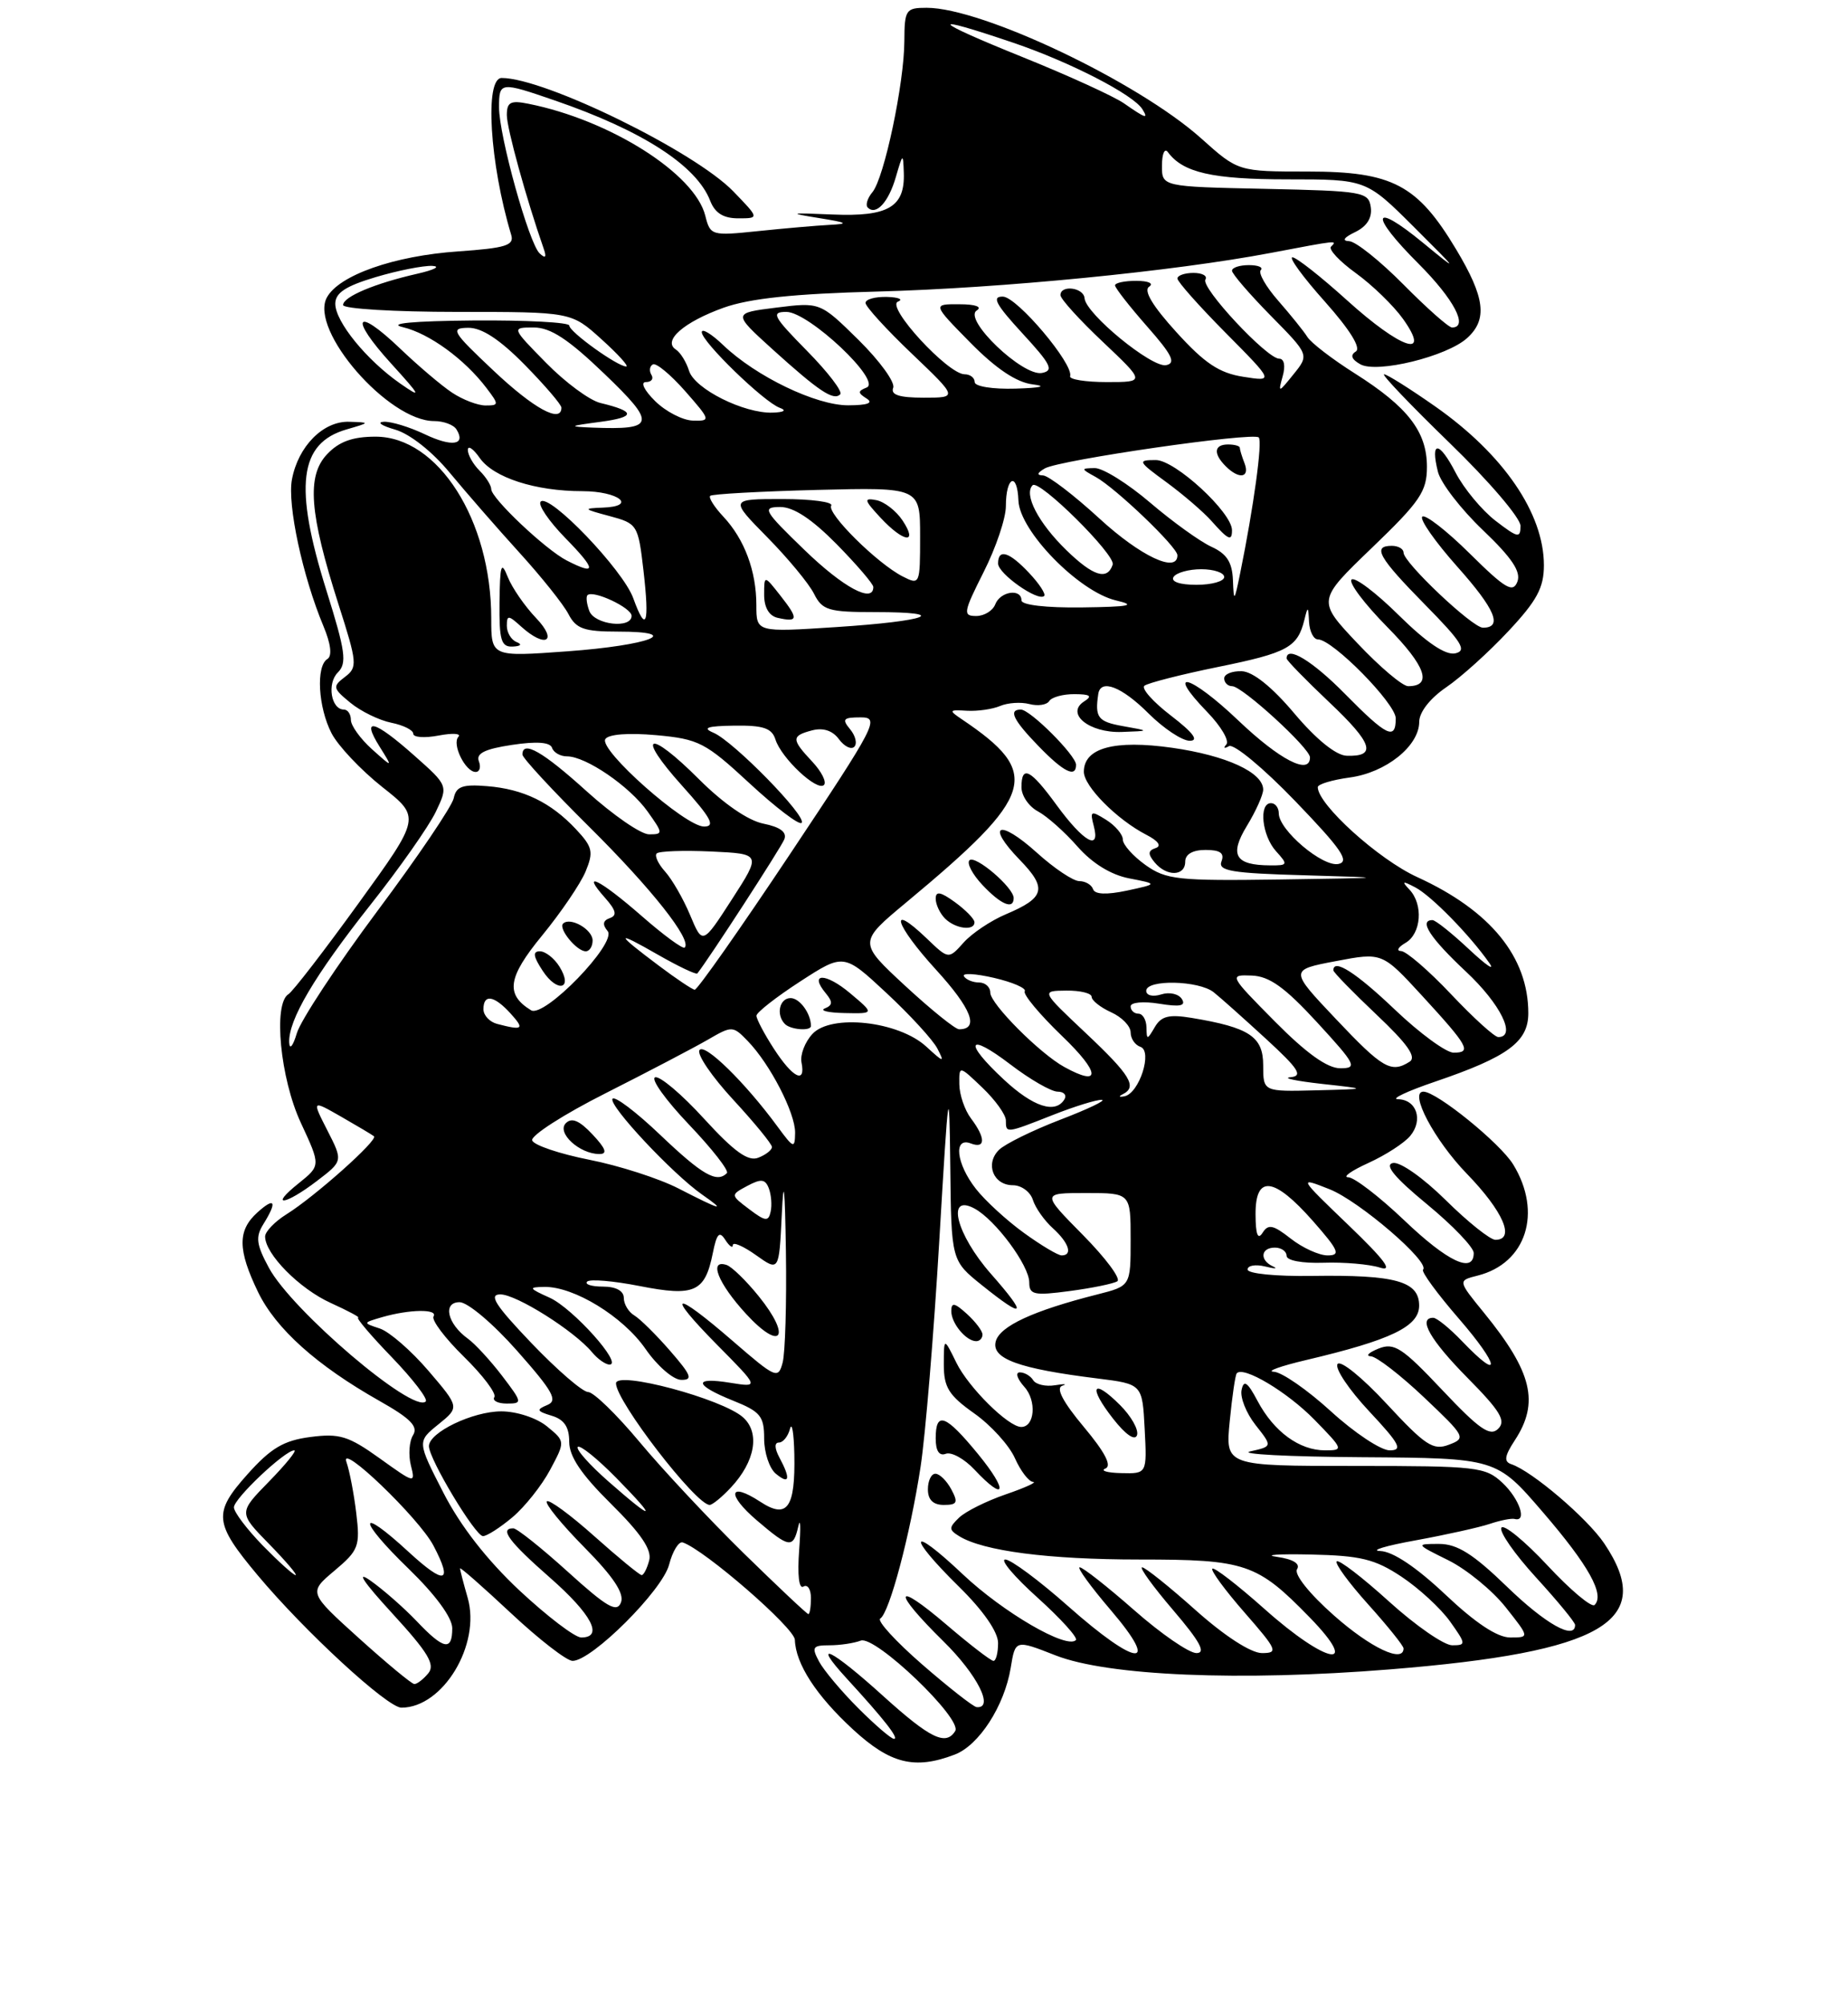<?xml version="1.0" encoding="UTF-8" standalone="no"?>
<!DOCTYPE svg PUBLIC "-//W3C//DTD SVG 1.1//EN" "http://www.w3.org/Graphics/SVG/1.1/DTD/svg11.dtd" >
<svg xmlns="http://www.w3.org/2000/svg" xmlns:xlink="http://www.w3.org/1999/xlink" version="1.1" viewBox="0 0 237 257">
 <g >
 <path fill="currentColor"
d=" M 122.43 225.02 C 125.55 223.84 128.81 218.78 129.62 213.89 C 130.21 210.27 130.21 210.27 135.36 212.29 C 142.09 214.93 159.05 215.64 178.25 214.09 C 205.66 211.88 212.44 207.89 205.74 197.94 C 203.56 194.70 196.47 188.66 193.83 187.78 C 192.84 187.45 192.95 186.73 194.27 184.71 C 197.45 179.86 196.50 175.95 190.32 168.36 C 186.95 164.23 186.95 164.23 189.50 163.59 C 195.74 162.02 197.83 155.51 194.07 149.35 C 192.41 146.62 184.25 140.00 182.55 140.00 C 180.66 140.00 183.95 146.23 188.12 150.53 C 192.79 155.35 194.37 159.00 191.78 159.00 C 191.11 159.00 188.24 156.71 185.40 153.90 C 182.48 151.02 179.54 148.96 178.63 149.15 C 177.51 149.39 178.86 151.02 183.01 154.44 C 186.30 157.15 189.00 159.97 189.00 160.69 C 189.00 163.39 185.67 161.83 180.09 156.50 C 176.91 153.47 173.68 150.99 172.91 150.98 C 172.13 150.97 173.30 150.14 175.50 149.14 C 177.70 148.14 180.11 146.58 180.86 145.67 C 182.55 143.63 181.67 141.01 179.28 140.97 C 178.30 140.96 180.45 139.94 184.07 138.71 C 193.38 135.54 196.00 133.61 196.00 129.94 C 196.00 122.73 191.15 116.78 181.77 112.49 C 176.79 110.22 169.00 103.17 169.00 100.95 C 169.00 100.57 170.84 100.02 173.10 99.71 C 177.73 99.09 182.00 95.68 182.01 92.58 C 182.01 91.33 183.40 89.56 185.46 88.15 C 187.36 86.86 190.95 83.62 193.45 80.94 C 197.10 77.04 198.00 75.38 198.00 72.49 C 198.00 65.84 192.82 58.27 184.07 52.13 C 180.83 49.86 177.88 48.00 177.50 48.00 C 177.13 48.00 180.91 51.96 185.91 56.81 C 190.91 61.65 195.00 66.43 195.00 67.44 C 195.00 69.06 194.66 68.99 191.80 66.79 C 190.04 65.43 187.74 62.66 186.68 60.62 C 184.56 56.52 183.40 56.47 184.41 60.51 C 184.77 61.94 187.36 65.30 190.17 67.98 C 193.90 71.54 195.09 73.32 194.60 74.60 C 194.03 76.08 193.06 75.51 188.49 70.99 C 185.50 68.03 182.76 65.91 182.40 66.26 C 182.05 66.62 184.07 69.50 186.89 72.67 C 191.76 78.13 192.76 80.50 190.18 80.50 C 188.83 80.50 180.00 72.15 180.00 70.87 C 180.00 70.39 179.32 70.00 178.50 70.00 C 175.95 70.00 176.79 71.48 182.75 77.54 C 187.49 82.35 188.17 83.45 186.63 83.79 C 185.39 84.06 182.96 82.42 179.40 78.91 C 176.46 76.00 173.73 73.94 173.33 74.33 C 172.94 74.73 175.01 77.47 177.93 80.43 C 182.85 85.41 183.76 88.00 180.59 88.00 C 179.87 88.00 176.95 85.53 174.10 82.51 C 168.91 77.02 168.91 77.02 175.95 70.25 C 182.12 64.32 183.00 63.03 183.00 59.87 C 183.00 55.36 180.56 52.20 173.77 47.90 C 170.87 46.07 168.13 43.96 167.67 43.22 C 167.21 42.48 165.53 40.40 163.94 38.58 C 162.35 36.77 161.34 35.00 161.69 34.64 C 162.04 34.29 161.36 34.00 160.17 34.00 C 158.97 34.00 158.00 34.32 158.00 34.72 C 158.00 35.11 160.23 37.70 162.95 40.47 C 167.91 45.50 167.91 45.50 165.89 48.00 C 163.95 50.41 163.90 50.42 164.50 48.25 C 164.88 46.91 164.69 46.00 164.05 46.00 C 162.48 46.00 153.96 36.87 154.59 35.85 C 154.88 35.38 154.19 35.00 153.06 35.00 C 151.93 35.00 151.00 35.33 151.00 35.72 C 151.00 36.12 153.79 39.26 157.19 42.69 C 163.38 48.94 163.38 48.94 159.44 48.32 C 156.36 47.84 154.49 46.59 150.87 42.60 C 147.83 39.26 146.62 37.25 147.37 36.77 C 148.00 36.35 147.29 36.02 145.75 36.02 C 144.24 36.01 143.00 36.27 143.00 36.60 C 143.00 36.92 144.85 39.29 147.10 41.85 C 150.32 45.50 150.85 46.57 149.55 46.83 C 147.73 47.20 139.24 40.24 139.09 38.25 C 138.99 36.87 136.00 36.49 136.00 37.85 C 136.00 38.33 138.45 41.03 141.44 43.85 C 146.88 49.00 146.88 49.00 141.94 49.00 C 139.22 49.00 137.11 48.66 137.24 48.25 C 137.72 46.71 130.44 38.08 128.62 38.04 C 127.15 38.01 127.69 39.02 131.11 42.74 C 134.79 46.73 135.19 47.53 133.63 47.83 C 131.17 48.31 123.48 40.95 125.26 39.82 C 126.00 39.35 125.12 39.02 123.04 39.02 C 119.58 39.00 119.58 39.00 124.45 43.95 C 127.72 47.27 130.34 49.03 132.41 49.29 C 134.34 49.53 133.52 49.74 130.25 49.84 C 127.31 49.93 125.00 49.56 125.00 49.00 C 125.00 48.45 124.42 48.00 123.71 48.00 C 121.57 48.00 113.59 39.32 115.15 38.69 C 115.89 38.40 115.26 38.12 113.75 38.08 C 112.24 38.04 111.00 38.38 111.00 38.85 C 111.00 39.31 113.67 42.24 116.93 45.35 C 122.85 51.00 122.85 51.00 118.46 51.00 C 115.32 51.00 114.20 50.64 114.55 49.73 C 114.82 49.03 112.82 46.28 110.11 43.60 C 105.18 38.75 105.18 38.75 99.56 39.45 C 93.95 40.15 93.95 40.15 99.11 44.83 C 105.05 50.20 106.90 51.43 107.76 50.57 C 108.10 50.23 106.17 47.71 103.48 44.98 C 99.14 40.57 98.84 40.00 100.85 40.00 C 103.72 40.00 113.16 48.90 111.14 49.70 C 109.99 50.16 109.99 50.38 111.14 51.11 C 112.05 51.68 111.27 51.97 108.80 51.98 C 104.67 52.00 96.96 48.29 92.75 44.26 C 91.24 42.81 90.00 42.07 90.00 42.60 C 90.00 43.83 97.98 51.57 100.00 52.30 C 100.92 52.63 100.57 52.87 99.09 52.92 C 95.41 53.04 89.09 49.88 88.37 47.56 C 88.02 46.43 87.26 45.20 86.68 44.83 C 84.94 43.71 87.69 41.30 92.81 39.46 C 96.15 38.27 101.81 37.67 112.50 37.39 C 128.37 36.97 150.52 34.80 163.00 32.43 C 171.63 30.79 171.54 30.80 170.70 31.63 C 170.35 31.98 171.79 33.52 173.90 35.04 C 176.01 36.57 178.73 39.21 179.94 40.91 C 183.63 46.10 179.67 44.77 172.74 38.50 C 169.39 35.47 166.25 33.00 165.75 33.00 C 165.25 33.00 167.12 35.56 169.92 38.69 C 173.13 42.30 174.58 44.64 173.88 45.08 C 173.13 45.54 173.32 46.08 174.46 46.72 C 176.59 47.91 185.55 45.72 188.15 43.36 C 190.80 40.97 190.45 38.16 186.75 31.99 C 181.77 23.68 178.58 22.00 167.75 22.00 C 158.79 22.00 158.79 22.00 154.05 17.75 C 145.95 10.50 125.98 1.00 118.84 1.00 C 116.17 1.00 116.00 1.25 115.98 5.25 C 115.96 10.71 113.40 22.81 111.89 24.64 C 111.24 25.41 110.97 26.31 111.29 26.62 C 112.35 27.68 113.96 25.93 114.89 22.70 C 115.79 19.62 115.82 19.60 115.91 22.18 C 116.06 26.55 113.90 27.81 106.79 27.51 C 101.22 27.27 101.01 27.32 105.00 27.96 C 108.69 28.55 108.94 28.71 106.40 28.84 C 104.69 28.93 100.55 29.29 97.20 29.64 C 91.24 30.26 91.09 30.21 90.45 27.66 C 89.10 22.27 78.25 15.40 67.78 13.31 C 65.47 12.84 65.00 13.10 65.00 14.77 C 65.00 16.46 67.50 25.51 69.72 31.87 C 70.12 33.00 69.96 33.20 69.21 32.50 C 67.84 31.23 64.00 17.44 64.00 13.77 C 64.00 10.48 64.14 10.47 71.14 12.88 C 82.37 16.74 89.34 21.24 91.08 25.75 C 91.69 27.32 92.77 28.00 94.67 28.00 C 97.39 28.00 97.39 28.00 94.04 24.54 C 89.06 19.40 69.86 10.00 64.34 10.00 C 62.13 10.00 62.80 20.96 65.56 30.12 C 65.97 31.47 64.88 31.81 58.78 32.24 C 50.55 32.80 43.44 35.30 41.91 38.17 C 39.67 42.35 49.80 54.00 55.67 54.00 C 56.89 54.00 58.18 54.48 58.54 55.07 C 59.79 57.08 57.97 57.36 54.45 55.68 C 52.52 54.76 50.16 54.04 49.22 54.09 C 48.27 54.14 48.94 54.60 50.69 55.10 C 52.57 55.65 55.46 57.93 57.69 60.64 C 59.79 63.17 63.80 67.78 66.61 70.87 C 69.43 73.97 72.26 77.51 72.90 78.75 C 73.88 80.64 74.89 81.00 79.24 81.00 C 87.84 81.00 83.33 82.76 72.75 83.53 C 63.00 84.24 63.00 84.24 63.00 79.30 C 63.00 66.70 56.18 56.00 48.16 56.00 C 45.22 56.00 43.48 56.63 41.95 58.25 C 39.31 61.04 39.67 65.79 43.41 77.50 C 45.82 85.03 45.87 85.58 44.24 86.81 C 42.62 88.04 42.67 88.27 44.94 90.13 C 46.28 91.23 48.64 92.38 50.19 92.69 C 51.73 93.00 53.00 93.63 53.00 94.10 C 53.00 94.57 54.46 94.67 56.25 94.33 C 58.04 93.99 59.18 94.06 58.79 94.49 C 57.92 95.42 59.68 99.00 61.00 99.00 C 61.52 99.00 61.70 98.38 61.41 97.62 C 61.03 96.62 62.19 96.05 65.66 95.53 C 68.83 95.05 70.56 95.18 70.80 95.91 C 71.00 96.51 71.86 97.00 72.72 97.00 C 75.14 97.00 80.75 100.84 83.05 104.07 C 85.05 106.88 85.06 107.00 83.24 107.00 C 82.19 107.00 78.61 104.52 75.26 101.50 C 69.62 96.39 67.00 94.89 67.00 96.77 C 67.00 97.20 70.85 101.36 75.55 106.02 C 83.54 113.94 88.78 120.56 87.81 121.52 C 87.58 121.75 85.10 119.93 82.29 117.47 C 76.91 112.77 74.36 111.51 77.60 115.15 C 79.01 116.74 79.17 117.41 78.21 117.74 C 77.31 118.06 77.23 118.57 77.93 119.41 C 79.17 120.92 69.79 130.61 68.10 129.56 C 64.79 127.52 65.11 125.35 69.52 119.98 C 71.94 117.03 74.45 113.33 75.10 111.77 C 76.14 109.25 76.00 108.63 73.89 106.37 C 70.66 102.91 67.12 101.19 62.46 100.82 C 59.32 100.56 58.50 100.86 58.19 102.36 C 57.98 103.39 53.57 109.91 48.38 116.86 C 43.20 123.81 38.56 130.85 38.07 132.50 C 37.58 134.15 37.14 134.69 37.09 133.71 C 36.95 130.85 40.32 125.13 47.54 116.00 C 51.24 111.33 54.99 105.98 55.88 104.13 C 57.49 100.76 57.49 100.76 53.11 96.88 C 47.99 92.33 46.26 91.89 48.68 95.75 C 50.40 98.50 50.40 98.50 47.70 96.08 C 46.21 94.74 45.00 93.05 45.00 92.33 C 45.00 91.60 44.60 91.00 44.11 91.00 C 42.46 91.00 41.91 87.66 43.32 86.25 C 44.52 85.05 44.31 83.54 41.86 75.72 C 37.67 62.35 38.35 56.84 44.42 55.08 C 47.50 54.18 47.50 54.18 44.79 54.09 C 41.46 53.98 38.24 57.22 37.44 61.49 C 36.83 64.71 38.81 73.91 41.48 80.30 C 42.43 82.57 42.62 84.12 41.99 84.51 C 40.50 85.42 40.80 90.71 42.52 94.04 C 43.36 95.66 46.28 98.75 49.00 100.91 C 53.96 104.82 53.96 104.82 45.97 115.86 C 41.58 121.93 37.54 127.17 36.99 127.50 C 35.01 128.73 35.94 138.32 38.58 143.99 C 41.13 149.48 41.13 149.48 38.32 151.74 C 34.42 154.85 36.53 154.60 40.65 151.45 C 43.99 148.90 43.99 148.90 41.99 144.98 C 39.99 141.06 39.99 141.06 43.75 143.21 C 45.81 144.39 47.71 145.52 47.96 145.72 C 48.54 146.18 40.40 153.44 36.75 155.72 C 35.24 156.66 34.00 157.95 34.00 158.58 C 34.00 160.82 38.40 165.28 42.42 167.10 C 44.66 168.12 46.25 168.97 45.93 168.98 C 45.62 168.99 47.57 171.29 50.27 174.08 C 52.96 176.88 54.91 179.42 54.60 179.73 C 53.00 181.33 37.43 168.07 34.48 162.58 C 32.87 159.60 32.75 158.64 33.77 157.00 C 35.59 154.08 35.27 153.45 33.00 155.50 C 30.45 157.81 30.48 160.28 33.09 165.69 C 35.38 170.42 40.63 175.12 48.68 179.67 C 52.63 181.90 53.66 182.94 52.98 184.04 C 52.48 184.83 52.36 186.58 52.69 187.91 C 53.29 190.29 53.21 190.27 48.70 187.03 C 44.68 184.15 43.54 183.80 39.79 184.29 C 36.37 184.74 34.74 185.71 31.73 189.08 C 27.31 194.03 27.44 195.31 33.03 202.00 C 39.04 209.19 49.68 219.00 51.48 219.00 C 56.81 219.00 61.69 210.91 59.98 204.92 C 59.44 203.04 59.00 201.35 59.00 201.14 C 59.00 200.94 61.94 203.52 65.54 206.89 C 69.13 210.25 72.68 213.00 73.43 213.00 C 75.89 213.00 84.95 203.97 85.81 200.66 C 86.26 198.92 87.05 197.64 87.56 197.81 C 90.34 198.74 101.89 208.76 101.94 210.30 C 102.04 213.39 104.67 217.44 109.40 221.80 C 114.18 226.20 117.30 226.98 122.43 225.02 Z  M 71.74 123.95 C 71.07 122.88 69.94 122.00 69.24 122.00 C 68.29 122.00 68.38 122.65 69.59 124.49 C 71.48 127.39 73.56 126.87 71.74 123.95 Z  M 76.00 120.61 C 76.00 119.19 73.12 117.55 72.21 118.45 C 71.58 119.09 73.96 122.00 75.12 122.00 C 75.61 122.00 76.00 121.37 76.00 120.61 Z  M 66.25 82.34 C 65.56 82.06 65.00 81.13 65.00 80.26 C 65.00 78.86 65.20 78.87 66.83 80.35 C 69.97 83.19 71.61 82.25 68.74 79.25 C 67.30 77.74 65.67 75.38 65.12 74.00 C 64.28 71.89 64.12 72.39 64.06 77.25 C 64.01 82.11 64.27 82.99 65.75 82.92 C 66.80 82.87 67.00 82.64 66.25 82.34 Z  M 110.08 219.08 C 107.92 216.92 105.65 214.22 105.04 213.08 C 104.06 211.24 104.21 211.00 106.38 211.00 C 107.73 211.00 109.53 210.73 110.39 210.40 C 112.24 209.70 123.47 220.44 122.50 222.00 C 121.30 223.93 119.29 222.95 113.26 217.50 C 106.56 211.43 103.93 210.17 108.58 215.25 C 113.41 220.51 115.35 223.00 114.65 223.00 C 114.29 223.00 112.23 221.23 110.08 219.08 Z  M 118.28 213.47 C 114.87 210.50 112.44 207.85 112.89 207.57 C 114.07 206.84 116.73 196.81 118.06 188.12 C 118.68 184.07 119.76 171.02 120.46 159.12 C 121.65 138.95 121.74 138.31 121.87 149.58 C 122.00 161.67 122.00 161.67 125.94 164.83 C 131.47 169.27 131.85 168.78 127.08 163.36 C 122.64 158.31 121.30 153.02 124.96 154.98 C 127.64 156.41 132.00 162.29 132.00 164.47 C 132.00 166.05 132.62 166.18 137.19 165.57 C 140.05 165.19 142.79 164.63 143.29 164.32 C 143.79 164.01 141.80 161.34 138.88 158.38 C 133.57 153.00 133.57 153.00 139.28 153.00 C 145.00 153.00 145.00 153.00 145.00 158.96 C 145.00 164.92 145.00 164.92 140.75 166.00 C 132.52 168.08 128.22 170.07 127.70 172.03 C 127.12 174.25 130.64 175.53 140.73 176.78 C 146.50 177.50 146.50 177.50 146.80 183.25 C 147.10 189.00 147.10 189.00 143.80 188.92 C 141.98 188.88 141.07 188.61 141.77 188.33 C 142.62 187.99 141.71 186.24 138.99 182.99 C 136.33 179.81 135.38 178.01 136.22 177.72 C 136.93 177.49 136.52 177.45 135.31 177.65 C 134.11 177.85 132.84 177.56 132.50 177.00 C 132.16 176.45 131.39 176.00 130.79 176.00 C 130.18 176.00 130.45 176.83 131.37 177.86 C 132.97 179.63 132.71 183.00 130.97 183.00 C 129.32 183.00 124.23 177.96 122.66 174.78 C 121.05 171.50 121.05 171.50 121.04 175.00 C 121.04 177.93 121.68 178.95 124.94 181.26 C 127.08 182.77 129.43 185.36 130.16 187.01 C 130.89 188.65 131.94 190.02 132.49 190.05 C 133.05 190.07 131.47 190.79 129.00 191.64 C 126.53 192.49 123.83 193.83 123.00 194.63 C 121.67 195.91 121.67 196.18 123.00 197.00 C 126.08 198.91 134.45 200.00 146.10 200.00 C 159.77 200.00 161.21 200.49 167.96 207.42 C 174.64 214.29 170.16 213.47 162.20 206.37 C 158.74 203.29 155.72 200.95 155.48 201.18 C 155.25 201.41 157.11 203.94 159.61 206.80 C 163.81 211.61 163.98 212.00 161.83 212.00 C 160.42 211.99 157.05 209.81 153.34 206.50 C 149.95 203.47 146.86 201.00 146.47 201.00 C 146.08 201.00 147.87 203.47 150.46 206.50 C 153.91 210.54 154.70 212.00 153.44 212.00 C 152.49 212.00 148.90 209.53 145.46 206.50 C 142.01 203.47 138.87 201.00 138.47 201.00 C 138.08 201.00 139.87 203.47 142.46 206.50 C 148.94 214.09 145.80 213.80 137.00 206.00 C 133.28 202.70 129.64 200.00 128.93 200.00 C 128.21 200.00 130.07 202.20 133.06 204.89 C 136.05 207.59 138.26 210.03 137.98 210.33 C 136.82 211.54 128.65 206.78 123.48 201.90 C 116.62 195.41 116.20 196.81 123.00 203.50 C 126.11 206.56 128.00 209.29 128.00 210.71 C 128.00 211.97 127.73 213.00 127.41 213.00 C 127.08 213.00 124.38 210.92 121.41 208.38 C 114.61 202.57 114.35 203.95 121.00 210.50 C 125.35 214.78 127.54 219.14 125.25 218.93 C 124.84 218.90 121.70 216.44 118.28 213.47 Z  M 122.00 191.00 C 121.41 189.90 120.50 189.00 119.96 189.00 C 119.43 189.00 119.00 189.90 119.00 191.00 C 119.00 192.34 119.67 193.00 121.04 193.00 C 122.76 193.00 122.91 192.70 122.00 191.00 Z  M 125.45 186.50 C 121.26 181.39 120.00 180.92 120.00 184.47 C 120.00 186.08 120.45 186.76 121.30 186.44 C 122.01 186.17 123.67 187.08 124.97 188.47 C 128.99 192.75 129.35 191.27 125.45 186.50 Z  M 143.65 180.20 C 140.10 176.65 139.51 177.80 142.75 181.94 C 144.36 184.00 145.56 184.82 145.82 184.05 C 146.05 183.35 145.07 181.62 143.65 180.20 Z  M 126.00 171.15 C 126.00 170.69 125.10 169.50 124.00 168.50 C 122.41 167.06 122.00 166.99 122.00 168.15 C 122.00 169.71 123.90 172.00 125.20 172.00 C 125.64 172.00 126.00 171.62 126.00 171.15 Z  M 46.03 210.09 C 39.56 204.24 39.56 204.24 42.90 201.43 C 46.00 198.82 46.20 198.30 45.69 194.06 C 45.39 191.55 44.82 188.60 44.43 187.50 C 43.47 184.83 53.71 194.66 55.58 198.20 C 58.13 203.05 57.08 203.33 52.42 199.04 C 45.81 192.94 45.81 194.81 52.43 201.21 C 55.86 204.54 58.00 207.46 58.00 208.81 C 58.00 211.78 56.91 211.57 53.44 207.91 C 51.82 206.21 49.15 203.86 47.50 202.70 C 45.59 201.36 46.61 202.88 50.29 206.89 C 54.92 211.94 55.85 213.48 54.92 214.60 C 54.28 215.37 53.47 215.99 53.13 215.97 C 52.78 215.95 49.59 213.30 46.03 210.09 Z  M 171.08 207.18 C 167.93 204.40 165.94 201.90 166.34 201.25 C 166.79 200.54 165.85 199.96 163.77 199.66 C 161.97 199.41 163.92 199.27 168.09 199.36 C 174.49 199.50 176.32 199.94 179.73 202.20 C 181.96 203.68 184.76 206.26 185.96 207.94 C 188.03 210.85 188.04 211.00 186.24 211.00 C 185.19 211.00 181.54 208.47 178.13 205.38 C 174.71 202.28 171.70 199.97 171.43 200.24 C 171.16 200.50 172.98 202.99 175.47 205.76 C 177.96 208.53 180.00 211.07 180.00 211.40 C 180.00 213.33 175.78 211.34 171.08 207.18 Z  M 66.63 203.98 C 62.42 200.03 59.04 195.69 56.85 191.41 C 53.50 184.87 53.50 184.87 56.22 182.67 C 58.94 180.47 58.94 180.47 54.94 175.79 C 52.74 173.22 49.94 170.79 48.72 170.38 C 46.51 169.65 46.51 169.65 49.00 168.92 C 52.54 167.90 56.21 167.85 55.60 168.83 C 55.32 169.29 57.07 171.62 59.50 174.00 C 61.93 176.38 63.68 178.71 63.40 179.17 C 63.11 179.62 63.83 180.00 64.99 180.00 C 67.03 180.00 67.00 179.87 64.39 176.44 C 62.90 174.49 60.93 172.35 60.02 171.69 C 57.37 169.78 56.73 167.00 58.94 167.00 C 59.98 167.00 63.26 169.77 66.33 173.25 C 70.93 178.45 71.58 179.62 70.18 180.19 C 68.75 180.78 68.83 180.98 70.75 181.56 C 72.35 182.04 73.00 183.00 73.00 184.90 C 73.00 186.80 74.55 189.09 78.38 192.88 C 82.18 196.64 83.62 198.75 83.26 200.10 C 82.99 201.14 82.55 202.00 82.29 202.00 C 82.03 202.00 79.30 199.76 76.23 197.02 C 73.15 194.27 70.41 192.26 70.13 192.54 C 69.85 192.82 72.02 195.48 74.95 198.45 C 78.66 202.20 80.08 204.35 79.64 205.50 C 79.12 206.86 77.86 206.14 72.83 201.58 C 69.44 198.51 66.29 196.00 65.83 196.00 C 64.00 196.00 65.28 197.72 70.51 202.31 C 75.89 207.03 77.45 210.00 74.54 210.00 C 73.73 210.00 70.18 207.29 66.63 203.98 Z  M 65.72 194.58 C 67.30 193.25 69.48 190.51 70.55 188.50 C 72.50 184.85 72.50 184.85 70.14 182.92 C 68.82 181.84 66.25 181.00 64.29 181.00 C 60.62 181.00 54.99 183.71 55.01 185.47 C 55.02 187.13 60.96 197.00 61.94 197.00 C 62.44 197.00 64.14 195.91 65.72 194.58 Z  M 185.37 204.50 C 181.65 200.99 178.64 198.97 177.02 198.91 C 175.64 198.86 177.68 198.24 181.56 197.54 C 185.45 196.83 189.72 195.88 191.06 195.43 C 192.40 194.98 193.84 194.69 194.25 194.80 C 195.89 195.23 194.87 192.22 192.69 190.17 C 190.50 188.12 189.44 188.00 173.76 188.00 C 157.14 188.00 157.14 188.00 157.71 182.25 C 158.02 179.09 158.42 176.33 158.61 176.12 C 159.45 175.14 165.09 178.51 168.56 182.06 C 172.30 185.89 172.34 186.00 169.93 186.00 C 166.64 186.00 163.38 183.61 161.29 179.69 C 159.99 177.23 159.51 176.90 159.23 178.25 C 159.02 179.21 159.83 181.24 161.02 182.75 C 163.19 185.50 163.19 185.50 160.35 186.13 C 158.78 186.48 165.24 186.82 174.70 186.88 C 191.91 187.00 191.91 187.00 197.86 193.92 C 203.74 200.75 205.83 204.51 204.50 205.83 C 204.12 206.20 201.40 203.92 198.46 200.76 C 195.51 197.60 192.85 195.43 192.55 195.92 C 192.24 196.42 194.24 199.29 196.99 202.30 C 199.75 205.32 202.00 208.05 202.00 208.39 C 202.00 210.40 198.20 208.27 193.28 203.50 C 188.92 199.28 186.89 198.00 184.55 198.00 C 181.53 198.00 181.54 198.02 185.75 200.10 C 188.08 201.26 191.38 203.96 193.08 206.10 C 196.17 210.00 196.17 210.00 193.68 210.00 C 192.02 210.00 189.22 208.14 185.37 204.50 Z  M 95.32 199.14 C 90.91 194.81 84.92 188.41 82.00 184.90 C 79.08 181.40 76.12 178.52 75.42 178.52 C 74.71 178.51 71.45 175.69 68.16 172.25 C 63.51 167.38 62.63 166.00 64.17 166.00 C 66.23 166.00 73.67 170.69 75.93 173.42 C 76.65 174.29 77.66 175.00 78.17 175.00 C 79.94 175.00 73.47 167.78 70.50 166.43 C 67.81 165.22 67.73 165.07 69.79 165.04 C 73.60 164.97 79.91 168.84 82.79 173.00 C 84.28 175.16 86.33 176.94 87.35 176.96 C 88.90 176.99 88.67 176.38 85.95 173.25 C 84.16 171.19 82.09 169.14 81.35 168.70 C 80.61 168.26 80.00 167.25 80.00 166.45 C 80.00 165.55 79.00 165.00 77.33 165.00 C 75.87 165.00 74.95 164.71 75.30 164.36 C 75.65 164.01 78.68 164.27 82.04 164.93 C 89.06 166.31 90.41 165.71 91.41 160.73 C 91.92 158.19 92.26 157.82 93.01 159.00 C 93.54 159.82 93.98 160.13 93.98 159.68 C 93.99 159.23 95.33 159.81 96.96 160.97 C 99.91 163.07 99.91 163.07 100.26 155.79 C 100.50 150.70 100.66 152.13 100.79 160.50 C 100.89 167.10 100.70 173.51 100.37 174.75 C 99.80 176.89 99.50 176.76 94.00 172.00 C 86.35 165.37 85.22 165.63 91.97 172.47 C 97.37 177.93 97.37 177.93 93.68 177.34 C 88.85 176.55 89.00 177.61 94.00 179.62 C 97.52 181.03 98.00 181.61 98.00 184.49 C 98.00 186.28 98.67 188.32 99.50 189.00 C 101.25 190.45 101.43 189.67 99.96 186.93 C 99.33 185.75 99.30 185.00 99.89 185.00 C 100.42 185.00 101.06 184.21 101.31 183.25 C 101.56 182.29 101.81 183.75 101.87 186.50 C 102.01 193.41 100.96 194.86 97.50 192.59 C 93.46 189.95 93.15 191.64 97.06 194.98 C 101.24 198.55 101.72 198.62 102.38 195.75 C 102.66 194.51 102.71 195.88 102.49 198.78 C 102.25 201.99 102.46 203.83 103.04 203.47 C 103.57 203.15 104.00 203.81 104.00 204.94 C 104.00 206.07 103.85 207.00 103.67 207.00 C 103.49 207.00 99.74 203.46 95.32 199.14 Z  M 93.75 190.75 C 96.85 187.43 97.49 183.75 95.31 181.78 C 92.68 179.40 79.00 175.74 79.00 177.41 C 79.00 179.69 89.26 193.00 91.01 193.00 C 91.36 193.00 92.60 191.99 93.75 190.75 Z  M 97.30 166.23 C 95.70 164.25 93.85 162.45 93.19 162.23 C 90.84 161.45 92.08 164.58 95.67 168.49 C 100.20 173.42 101.57 171.51 97.30 166.23 Z  M 33.70 198.21 C 31.67 196.12 30.00 193.92 30.00 193.31 C 30.00 192.18 36.54 186.00 37.74 186.00 C 38.11 186.00 36.65 187.80 34.50 190.00 C 30.59 194.00 30.59 194.00 34.50 198.00 C 36.65 200.20 38.18 202.00 37.91 202.00 C 37.63 202.00 35.74 200.29 33.70 198.21 Z  M 78.04 190.00 C 75.59 187.85 73.82 185.85 74.10 185.56 C 74.39 185.28 76.60 187.06 79.02 189.52 C 84.42 195.02 83.99 195.23 78.04 190.00 Z  M 170.69 181.00 C 167.68 178.25 164.38 175.96 163.36 175.92 C 162.34 175.87 164.20 175.20 167.50 174.42 C 178.40 171.85 182.00 170.12 182.00 167.44 C 182.00 164.31 178.98 163.47 168.25 163.63 C 163.65 163.70 160.00 163.34 160.00 162.81 C 160.00 162.29 161.01 162.12 162.25 162.42 C 163.49 162.73 163.94 162.72 163.25 162.41 C 161.51 161.61 161.68 160.00 163.50 160.00 C 164.32 160.00 165.00 160.47 165.00 161.05 C 165.00 161.66 167.00 162.03 169.75 161.94 C 172.36 161.85 175.61 162.13 176.96 162.56 C 178.73 163.12 177.60 161.60 172.96 157.14 C 166.50 150.93 166.50 150.93 170.50 152.51 C 174.32 154.02 183.46 161.88 182.50 162.83 C 182.25 163.08 184.33 165.92 187.12 169.14 C 192.34 175.17 192.63 177.36 187.50 172.00 C 185.92 170.35 184.26 169.00 183.81 169.00 C 181.79 169.00 183.42 171.86 188.21 176.71 C 192.43 180.98 193.17 182.22 192.13 183.24 C 191.09 184.26 189.72 183.30 184.97 178.27 C 179.81 172.80 178.80 172.15 176.79 172.95 C 175.53 173.46 175.09 173.90 175.81 173.94 C 176.53 173.97 179.60 176.34 182.62 179.20 C 187.94 184.24 188.05 184.44 185.81 185.28 C 183.80 186.05 182.78 185.37 177.84 180.04 C 174.70 176.65 171.89 174.37 171.53 174.94 C 171.18 175.51 173.01 178.23 175.59 180.99 C 179.52 185.19 179.94 186.00 178.22 186.00 C 177.09 186.00 173.70 183.75 170.69 181.00 Z  M 131.31 158.11 C 129.11 156.52 126.34 153.98 125.16 152.47 C 122.63 149.25 122.23 145.77 124.50 146.64 C 126.41 147.37 126.42 145.94 124.53 143.44 C 123.72 142.37 123.05 140.40 123.03 139.06 C 123.00 136.63 123.00 136.63 126.00 139.50 C 127.65 141.08 129.00 142.96 129.00 143.69 C 129.00 145.37 128.99 145.37 135.00 143.00 C 137.79 141.90 140.62 141.02 141.29 141.05 C 141.95 141.08 139.57 142.22 136.00 143.59 C 132.43 144.96 128.88 146.71 128.11 147.47 C 126.31 149.26 127.39 152.00 129.90 152.00 C 130.98 152.00 132.13 152.84 132.46 153.87 C 132.78 154.90 133.94 156.54 135.03 157.52 C 137.09 159.39 137.61 161.00 136.15 161.00 C 135.68 161.00 133.50 159.70 131.31 158.11 Z  M 165.54 158.85 C 163.28 157.08 162.65 156.94 161.92 158.10 C 161.31 159.06 161.03 158.32 161.02 155.75 C 160.99 150.63 163.37 150.91 168.38 156.59 C 171.70 160.37 171.97 161.00 170.26 161.00 C 169.17 161.00 167.04 160.03 165.54 158.85 Z  M 96.09 155.08 C 93.67 153.25 93.67 153.25 95.85 152.08 C 97.61 151.14 98.14 151.20 98.60 152.40 C 98.91 153.22 99.02 154.56 98.83 155.40 C 98.55 156.69 98.15 156.64 96.09 155.08 Z  M 87.00 152.41 C 84.53 151.14 79.38 149.48 75.56 148.73 C 71.74 147.97 68.45 146.86 68.25 146.25 C 68.05 145.64 72.29 142.91 77.69 140.19 C 83.09 137.46 88.95 134.39 90.72 133.37 C 93.89 131.53 93.98 131.53 95.89 133.50 C 98.76 136.46 102.00 142.74 101.97 145.28 C 101.94 147.34 101.78 147.29 99.73 144.50 C 95.57 138.82 90.31 133.68 89.70 134.68 C 89.36 135.23 91.31 138.09 94.04 141.04 C 96.77 144.00 99.00 146.72 99.00 147.10 C 99.00 147.48 98.21 148.10 97.25 148.47 C 95.95 148.99 94.17 147.71 90.30 143.48 C 87.45 140.35 84.62 137.96 84.02 138.16 C 83.42 138.36 85.37 141.08 88.35 144.21 C 91.33 147.34 93.52 150.14 93.22 150.45 C 91.92 151.75 90.08 150.69 84.71 145.58 C 81.58 142.59 78.81 140.50 78.55 140.92 C 78.03 141.76 86.25 150.55 90.06 153.21 C 93.23 155.42 92.51 155.24 87.00 152.41 Z  M 75.99 145.49 C 74.30 143.69 73.32 143.28 72.56 144.05 C 71.36 145.28 74.33 148.00 76.87 148.00 C 77.94 148.00 77.70 147.31 75.99 145.49 Z  M 128.75 138.46 C 123.51 133.59 124.06 132.30 129.58 136.51 C 132.09 138.43 134.82 140.00 135.64 140.00 C 136.45 140.00 136.84 140.45 136.50 141.00 C 135.34 142.88 132.50 141.95 128.75 138.46 Z  M 143.97 140.34 C 145.89 139.39 145.01 137.92 139.25 132.49 C 133.50 127.07 133.50 127.07 136.75 127.04 C 138.54 127.02 140.00 127.38 140.00 127.84 C 140.00 128.30 141.12 129.19 142.50 129.82 C 143.88 130.44 145.00 131.60 145.00 132.40 C 145.00 133.19 145.56 134.02 146.25 134.25 C 147.85 134.78 146.11 140.21 144.22 140.59 C 143.52 140.73 143.41 140.62 143.97 140.34 Z  M 162.00 136.62 C 162.00 132.94 160.24 131.77 152.82 130.54 C 149.92 130.06 148.92 130.31 148.10 131.72 C 147.12 133.39 147.06 133.40 147.03 131.75 C 147.01 130.79 146.55 130.00 146.00 130.00 C 145.45 130.00 145.00 129.58 145.00 129.06 C 145.00 128.54 146.63 128.39 148.66 128.72 C 151.35 129.16 152.12 129.00 151.57 128.12 C 151.16 127.46 149.97 127.19 148.92 127.53 C 147.84 127.87 147.00 127.66 147.00 127.07 C 147.00 125.58 153.74 125.73 155.65 127.25 C 156.52 127.94 159.53 130.63 162.36 133.23 C 166.57 137.10 167.14 137.99 165.50 138.15 C 164.40 138.25 166.20 138.63 169.50 139.00 C 175.50 139.66 175.50 139.66 168.75 139.83 C 162.00 140.00 162.00 140.00 162.00 136.62 Z  M 99.25 134.50 C 98.01 132.59 97.01 130.68 97.01 130.26 C 97.02 129.84 99.54 127.87 102.62 125.87 C 108.21 122.25 108.21 122.25 113.69 127.35 C 116.71 130.16 119.65 133.37 120.22 134.48 C 121.17 136.31 121.03 136.28 118.79 134.22 C 115.23 130.95 106.57 130.00 104.18 132.61 C 103.22 133.65 102.60 135.29 102.79 136.25 C 103.36 139.08 101.67 138.24 99.25 134.50 Z  M 104.00 131.58 C 104.00 129.98 102.56 128.00 101.39 128.00 C 99.96 128.00 99.49 130.15 100.67 131.33 C 101.39 132.06 104.00 132.26 104.00 131.58 Z  M 109.03 127.38 C 105.89 124.73 103.70 124.73 105.90 127.38 C 106.82 128.49 106.79 128.92 105.79 129.32 C 105.08 129.61 106.22 129.88 108.33 129.92 C 112.15 130.00 112.15 130.00 109.03 127.38 Z  M 136.50 136.84 C 133.35 135.11 127.00 128.73 127.00 127.30 C 127.00 126.58 126.35 126.00 125.56 126.00 C 124.77 126.00 123.89 125.64 123.62 125.20 C 123.35 124.76 125.09 124.85 127.49 125.41 C 129.89 125.97 131.66 126.74 131.42 127.13 C 131.18 127.52 133.35 130.12 136.24 132.90 C 141.12 137.59 141.24 139.45 136.50 136.84 Z  M 163.50 131.00 C 157.63 125.07 157.60 125.00 160.53 125.11 C 162.80 125.20 164.77 126.61 168.91 131.11 C 173.90 136.54 174.13 137.00 171.88 137.00 C 170.22 137.00 167.53 135.07 163.50 131.00 Z  M 171.33 130.69 C 165.37 124.39 165.37 124.39 171.32 123.26 C 177.26 122.13 177.26 122.13 182.38 127.70 C 188.32 134.17 188.79 135.00 186.42 135.00 C 185.47 135.00 182.09 132.53 178.91 129.50 C 173.92 124.74 171.00 122.87 171.00 124.44 C 171.00 124.69 173.49 127.24 176.53 130.12 C 180.51 133.88 181.70 135.57 180.78 136.16 C 178.41 137.66 177.32 137.03 171.33 130.69 Z  M 186.09 127.50 C 183.23 124.47 180.35 121.99 179.69 121.97 C 179.04 121.95 179.29 121.48 180.25 120.92 C 182.28 119.74 182.56 115.99 180.75 114.08 C 179.72 112.99 179.86 112.94 181.50 113.80 C 183.54 114.86 188.49 119.91 191.00 123.50 C 191.78 124.60 190.61 123.81 188.41 121.75 C 186.21 119.69 184.10 118.00 183.71 118.00 C 181.91 118.00 183.41 120.30 188.00 124.60 C 192.44 128.75 194.53 133.00 192.15 133.00 C 191.67 133.00 188.95 130.53 186.09 127.50 Z  M 63.75 131.31 C 62.79 131.06 62.00 130.21 62.00 129.43 C 62.00 127.43 63.37 127.65 65.50 130.00 C 67.30 131.99 67.06 132.18 63.75 131.31 Z  M 116.09 126.43 C 110.07 120.85 110.07 120.85 116.25 115.71 C 132.84 101.91 133.66 99.19 123.36 92.25 C 121.64 91.09 121.69 91.01 124.00 91.15 C 125.38 91.23 127.29 90.95 128.26 90.54 C 129.24 90.12 130.92 90.01 132.01 90.29 C 133.11 90.58 134.25 90.40 134.56 89.91 C 134.87 89.41 136.33 89.01 137.81 89.02 C 139.81 89.03 140.13 89.26 139.06 89.94 C 136.59 91.50 139.67 94.02 143.87 93.87 C 147.50 93.74 147.50 93.74 144.00 93.12 C 140.80 92.55 140.40 92.02 140.85 89.00 C 141.15 87.01 143.87 88.07 147.30 91.50 C 149.23 93.42 151.60 95.00 152.58 95.00 C 153.79 95.00 153.03 93.97 150.19 91.79 C 147.89 90.03 146.35 88.30 146.76 87.95 C 147.17 87.60 151.43 86.51 156.23 85.53 C 165.13 83.72 166.41 83.02 167.28 79.50 C 167.72 77.69 167.78 77.71 167.88 79.75 C 167.95 80.99 168.46 82.00 169.02 82.00 C 170.90 82.00 179.00 90.23 179.00 92.13 C 179.00 94.99 177.86 94.44 172.50 89.00 C 168.33 84.76 165.00 82.74 165.00 84.44 C 165.00 84.69 167.47 87.22 170.48 90.07 C 176.06 95.34 176.61 97.06 172.69 96.92 C 171.33 96.87 168.79 94.81 166.00 91.50 C 163.14 88.10 160.68 86.13 159.25 86.08 C 158.01 86.04 157.00 86.45 157.00 87.00 C 157.00 87.55 157.46 88.00 158.02 88.00 C 159.31 88.00 168.00 95.95 168.00 97.13 C 168.00 99.46 164.11 97.45 158.79 92.38 C 152.62 86.50 149.30 85.61 154.84 91.33 C 156.60 93.15 157.69 95.01 157.27 95.48 C 156.85 95.94 157.00 96.04 157.61 95.69 C 158.22 95.34 162.04 98.51 166.11 102.74 C 172.03 108.89 173.13 110.49 171.65 110.80 C 169.63 111.22 164.00 106.45 164.00 104.31 C 164.00 103.59 163.55 103.00 163.00 103.00 C 161.40 103.00 161.84 107.17 163.65 109.17 C 165.21 110.89 165.17 111.00 162.90 110.98 C 158.39 110.96 157.63 109.66 159.92 105.90 C 161.06 104.03 161.99 101.95 162.00 101.27 C 162.00 99.06 157.28 96.89 150.33 95.90 C 142.91 94.85 139.00 95.91 139.00 98.98 C 139.00 100.83 143.23 105.10 147.00 107.05 C 148.55 107.84 149.00 108.50 148.21 108.76 C 147.22 109.09 147.19 109.52 148.08 110.60 C 149.62 112.45 152.00 112.39 152.00 110.50 C 152.00 109.55 152.96 109.00 154.61 109.00 C 156.49 109.00 157.06 109.41 156.65 110.47 C 156.18 111.69 157.94 111.99 167.29 112.25 C 178.30 112.57 178.24 112.58 164.15 112.79 C 151.06 112.98 149.56 112.82 146.90 110.93 C 145.31 109.79 144.00 108.33 144.00 107.67 C 144.00 107.02 143.04 105.88 141.86 105.14 C 139.89 103.91 139.76 103.98 140.28 105.96 C 141.13 109.21 138.96 107.97 135.50 103.24 C 132.15 98.64 131.00 98.06 131.00 100.96 C 131.00 102.05 131.95 103.44 133.12 104.06 C 134.28 104.68 136.56 106.71 138.19 108.57 C 140.08 110.72 142.48 112.20 144.83 112.65 C 148.50 113.36 148.50 113.36 144.51 114.22 C 141.91 114.77 140.40 114.71 140.18 114.03 C 139.99 113.47 139.20 113.00 138.42 113.00 C 137.64 113.00 135.19 111.36 132.98 109.36 C 128.12 104.97 126.35 105.70 130.78 110.27 C 134.33 113.93 134.02 115.13 129.00 117.25 C 127.08 118.06 124.63 119.70 123.58 120.88 C 121.65 123.04 121.65 123.04 118.84 120.34 C 113.85 115.57 114.75 118.56 120.03 124.35 C 124.59 129.34 125.63 132.00 123.00 132.00 C 122.51 132.00 119.40 129.49 116.09 126.43 Z  M 124.97 118.25 C 124.95 117.84 123.83 116.69 122.47 115.70 C 120.62 114.36 120.00 114.25 120.00 115.25 C 120.00 115.99 120.54 117.14 121.20 117.80 C 122.53 119.13 125.02 119.43 124.97 118.25 Z  M 130.00 115.17 C 130.00 113.82 125.06 109.60 124.33 110.33 C 123.96 110.70 124.71 112.13 126.00 113.50 C 128.37 116.02 130.00 116.70 130.00 115.17 Z  M 138.00 98.08 C 138.00 96.88 132.12 91.00 130.92 91.00 C 129.29 91.00 129.93 92.33 133.20 95.70 C 136.40 99.01 138.00 99.80 138.00 98.08 Z  M 84.54 123.88 C 78.87 119.63 78.82 119.25 84.33 122.41 C 86.98 123.93 89.28 125.02 89.43 124.84 C 90.87 123.04 100.19 108.67 100.59 107.63 C 100.94 106.72 100.05 106.06 97.91 105.63 C 95.94 105.24 92.77 103.05 89.68 99.97 C 83.13 93.41 81.43 94.04 87.49 100.78 C 91.21 104.92 91.79 106.00 90.29 106.00 C 87.87 106.00 76.78 96.17 77.63 94.79 C 78.02 94.16 80.58 93.96 84.15 94.28 C 89.61 94.78 90.46 95.21 96.13 100.46 C 99.48 103.56 102.49 105.85 102.80 105.53 C 103.57 104.77 94.06 95.05 91.50 93.97 C 90.01 93.34 90.69 93.11 94.18 93.06 C 97.89 93.01 98.99 93.38 99.45 94.84 C 100.21 97.24 104.80 101.54 105.67 100.67 C 106.04 100.30 105.36 98.95 104.17 97.68 C 101.47 94.80 101.47 94.37 104.17 93.66 C 105.58 93.30 106.79 93.70 107.59 94.80 C 108.28 95.73 109.16 96.17 109.56 95.77 C 109.96 95.37 109.72 94.36 109.02 93.52 C 107.94 92.22 108.14 92.00 110.38 92.00 C 112.87 92.00 112.40 92.90 101.34 109.50 C 94.93 119.12 89.42 126.97 89.09 126.93 C 88.77 126.89 86.72 125.52 84.54 123.88 Z  M 88.51 117.37 C 87.64 115.28 86.19 112.77 85.30 111.78 C 84.41 110.79 83.92 109.74 84.22 109.45 C 84.52 109.15 87.66 109.04 91.20 109.20 C 97.63 109.50 97.63 109.50 93.87 115.33 C 90.10 121.17 90.10 121.17 88.51 117.37 Z  M 97.00 77.61 C 97.00 73.24 95.48 69.15 92.76 66.25 C 91.61 65.02 90.85 63.82 91.08 63.59 C 91.31 63.36 97.46 63.02 104.75 62.83 C 118.00 62.50 118.00 62.50 118.00 68.79 C 118.00 74.98 117.97 75.05 115.75 73.92 C 112.46 72.23 106.00 65.81 106.60 64.84 C 106.89 64.38 104.07 64.00 100.35 64.00 C 93.58 64.00 93.58 64.00 98.39 68.89 C 101.04 71.58 103.74 74.84 104.39 76.14 C 105.46 78.27 106.24 78.50 112.24 78.50 C 122.04 78.50 119.05 79.65 107.25 80.42 C 97.00 81.09 97.00 81.09 97.00 77.61 Z  M 100.11 76.42 C 98.00 73.73 98.00 73.73 98.00 76.29 C 98.00 77.92 98.64 79.00 99.75 79.24 C 102.37 79.83 102.43 79.37 100.11 76.42 Z  M 115.75 66.75 C 114.93 65.51 113.41 64.34 112.38 64.14 C 110.74 63.83 110.81 64.12 112.92 66.39 C 115.90 69.59 117.79 69.83 115.75 66.75 Z  M 75.58 78.36 C 75.24 77.45 75.13 76.54 75.34 76.33 C 76.05 75.62 81.00 77.94 81.00 78.98 C 81.00 80.67 76.26 80.13 75.58 78.36 Z  M 81.21 76.71 C 79.90 73.08 70.44 63.22 69.34 64.33 C 68.95 64.72 70.38 66.83 72.52 69.02 C 76.50 73.09 76.54 73.86 72.68 71.88 C 69.97 70.49 63.00 63.90 63.00 62.73 C 63.00 62.25 62.33 61.18 61.50 60.36 C 60.67 59.53 60.00 58.34 60.00 57.71 C 60.00 57.07 60.69 57.54 61.53 58.74 C 63.29 61.25 68.65 62.99 74.69 62.99 C 79.37 63.00 81.77 64.94 77.31 65.10 C 74.72 65.20 74.79 65.28 78.16 66.18 C 81.74 67.14 81.84 67.29 82.52 73.14 C 83.32 80.08 82.87 81.30 81.21 76.71 Z  M 126.15 73.36 C 127.72 70.26 129.00 66.46 129.00 64.92 C 129.00 61.10 130.47 60.44 130.61 64.20 C 130.76 68.10 138.35 75.87 143.11 77.00 C 145.81 77.63 144.93 77.82 138.75 77.90 C 134.18 77.96 131.00 77.59 131.00 77.00 C 131.00 75.43 128.28 75.83 127.64 77.50 C 127.32 78.33 126.22 79.00 125.19 79.00 C 123.46 79.00 123.55 78.53 126.15 73.36 Z  M 132.00 73.50 C 129.42 70.75 128.00 70.32 128.00 72.27 C 128.00 73.58 133.14 77.19 133.91 76.43 C 134.15 76.19 133.29 74.87 132.00 73.50 Z  M 158.12 74.41 C 158.03 72.10 157.33 71.02 155.36 70.12 C 153.91 69.46 150.37 66.91 147.50 64.46 C 144.63 62.01 141.43 60.01 140.39 60.03 C 138.60 60.06 138.60 60.12 140.50 61.16 C 143.06 62.56 151.00 70.16 151.00 71.21 C 151.00 73.57 146.26 71.33 141.00 66.50 C 137.71 63.48 134.45 60.99 133.76 60.97 C 132.92 60.95 133.00 60.65 134.00 60.07 C 135.87 58.99 160.72 55.39 161.43 56.10 C 161.93 56.59 160.78 65.01 159.05 73.50 C 158.30 77.19 158.23 77.26 158.12 74.41 Z  M 158.00 68.00 C 158.00 65.72 150.71 59.00 148.23 59.00 C 145.84 59.00 145.92 59.16 149.60 61.85 C 151.74 63.42 154.36 65.67 155.40 66.85 C 157.53 69.25 158.00 69.46 158.00 68.00 Z  M 159.61 59.42 C 159.27 58.55 159.00 57.65 159.00 57.42 C 159.00 57.19 158.32 57.00 157.50 57.00 C 155.69 57.00 155.57 58.17 157.20 59.80 C 158.91 61.51 160.32 61.28 159.61 59.42 Z  M 103.16 70.52 C 97.93 65.46 97.69 65.04 100.04 65.02 C 101.76 65.01 104.09 66.54 107.29 69.78 C 109.88 72.42 112.00 74.89 112.00 75.28 C 112.00 77.42 108.15 75.35 103.16 70.52 Z  M 150.50 74.00 C 150.84 73.45 152.44 73.00 154.06 73.00 C 155.68 73.00 157.00 73.45 157.00 74.00 C 157.00 74.55 155.40 75.00 153.44 75.00 C 151.32 75.00 150.13 74.60 150.50 74.00 Z  M 136.75 70.55 C 133.17 67.06 131.26 63.40 132.43 62.23 C 133.25 61.41 143.11 71.18 142.70 72.41 C 142.01 74.47 140.21 73.91 136.75 70.55 Z  M 77.00 54.10 C 81.55 53.49 81.55 52.77 77.00 51.68 C 75.62 51.35 72.49 49.04 70.04 46.54 C 65.58 42.00 65.58 42.00 68.46 42.00 C 70.60 42.00 72.89 43.50 77.50 47.93 C 84.22 54.37 84.05 55.15 76.00 54.84 C 72.83 54.71 72.92 54.64 77.00 54.10 Z  M 84.02 51.44 C 82.63 50.07 82.10 49.00 82.83 49.00 C 83.54 49.00 83.86 48.58 83.54 48.07 C 83.23 47.56 83.31 46.96 83.73 46.73 C 84.16 46.51 86.01 48.05 87.87 50.16 C 91.15 53.90 91.17 54.00 88.87 53.94 C 87.56 53.91 85.38 52.78 84.02 51.44 Z  M 63.30 47.54 C 57.97 42.52 57.71 42.07 60.04 42.04 C 61.77 42.01 64.07 43.51 67.29 46.78 C 69.88 49.42 72.00 51.89 72.00 52.28 C 72.00 54.34 68.46 52.41 63.30 47.54 Z  M 57.97 50.35 C 56.61 49.45 53.60 46.89 51.27 44.66 C 45.56 39.21 44.74 40.66 50.16 46.62 C 54.00 50.85 54.13 51.14 51.33 49.19 C 47.01 46.18 43.00 41.25 43.00 38.96 C 43.00 37.56 44.32 36.69 48.18 35.54 C 51.03 34.69 54.29 34.05 55.43 34.10 C 56.57 34.16 55.70 34.61 53.50 35.11 C 48.05 36.35 44.00 38.06 44.00 39.12 C 44.00 39.60 50.58 40.00 58.63 40.00 C 73.26 40.00 73.26 40.00 77.13 43.50 C 79.26 45.42 80.69 47.00 80.31 47.00 C 79.19 47.00 73.01 42.56 73.01 41.75 C 73.00 41.34 67.49 41.05 60.75 41.10 C 52.90 41.17 49.64 41.48 51.67 41.96 C 55.04 42.76 59.57 46.05 62.38 49.75 C 64.01 51.89 64.00 52.00 62.27 52.00 C 61.27 52.00 59.33 51.26 57.97 50.35 Z  M 180.00 36.50 C 177.01 33.48 173.88 30.97 173.03 30.93 C 172.06 30.89 172.34 30.46 173.80 29.76 C 175.30 29.03 175.99 27.94 175.80 26.58 C 175.52 24.61 174.80 24.49 162.25 24.22 C 149.00 23.94 149.00 23.94 149.02 21.22 C 149.02 19.72 149.36 18.95 149.77 19.50 C 151.70 22.14 155.49 23.00 165.09 23.00 C 175.20 23.00 175.20 23.00 181.35 29.13 C 187.12 34.88 187.19 35.00 182.50 31.14 C 175.91 25.72 175.55 27.46 181.95 33.85 C 186.47 38.38 188.37 42.00 186.22 42.00 C 185.78 42.00 182.99 39.52 180.00 36.50 Z  M 144.14 13.25 C 142.84 12.35 136.99 9.68 131.14 7.32 C 119.31 2.55 118.75 1.68 129.97 5.49 C 137.27 7.97 145.35 12.14 146.51 14.01 C 147.32 15.32 146.94 15.20 144.14 13.25 Z "/>
</g>
</svg>